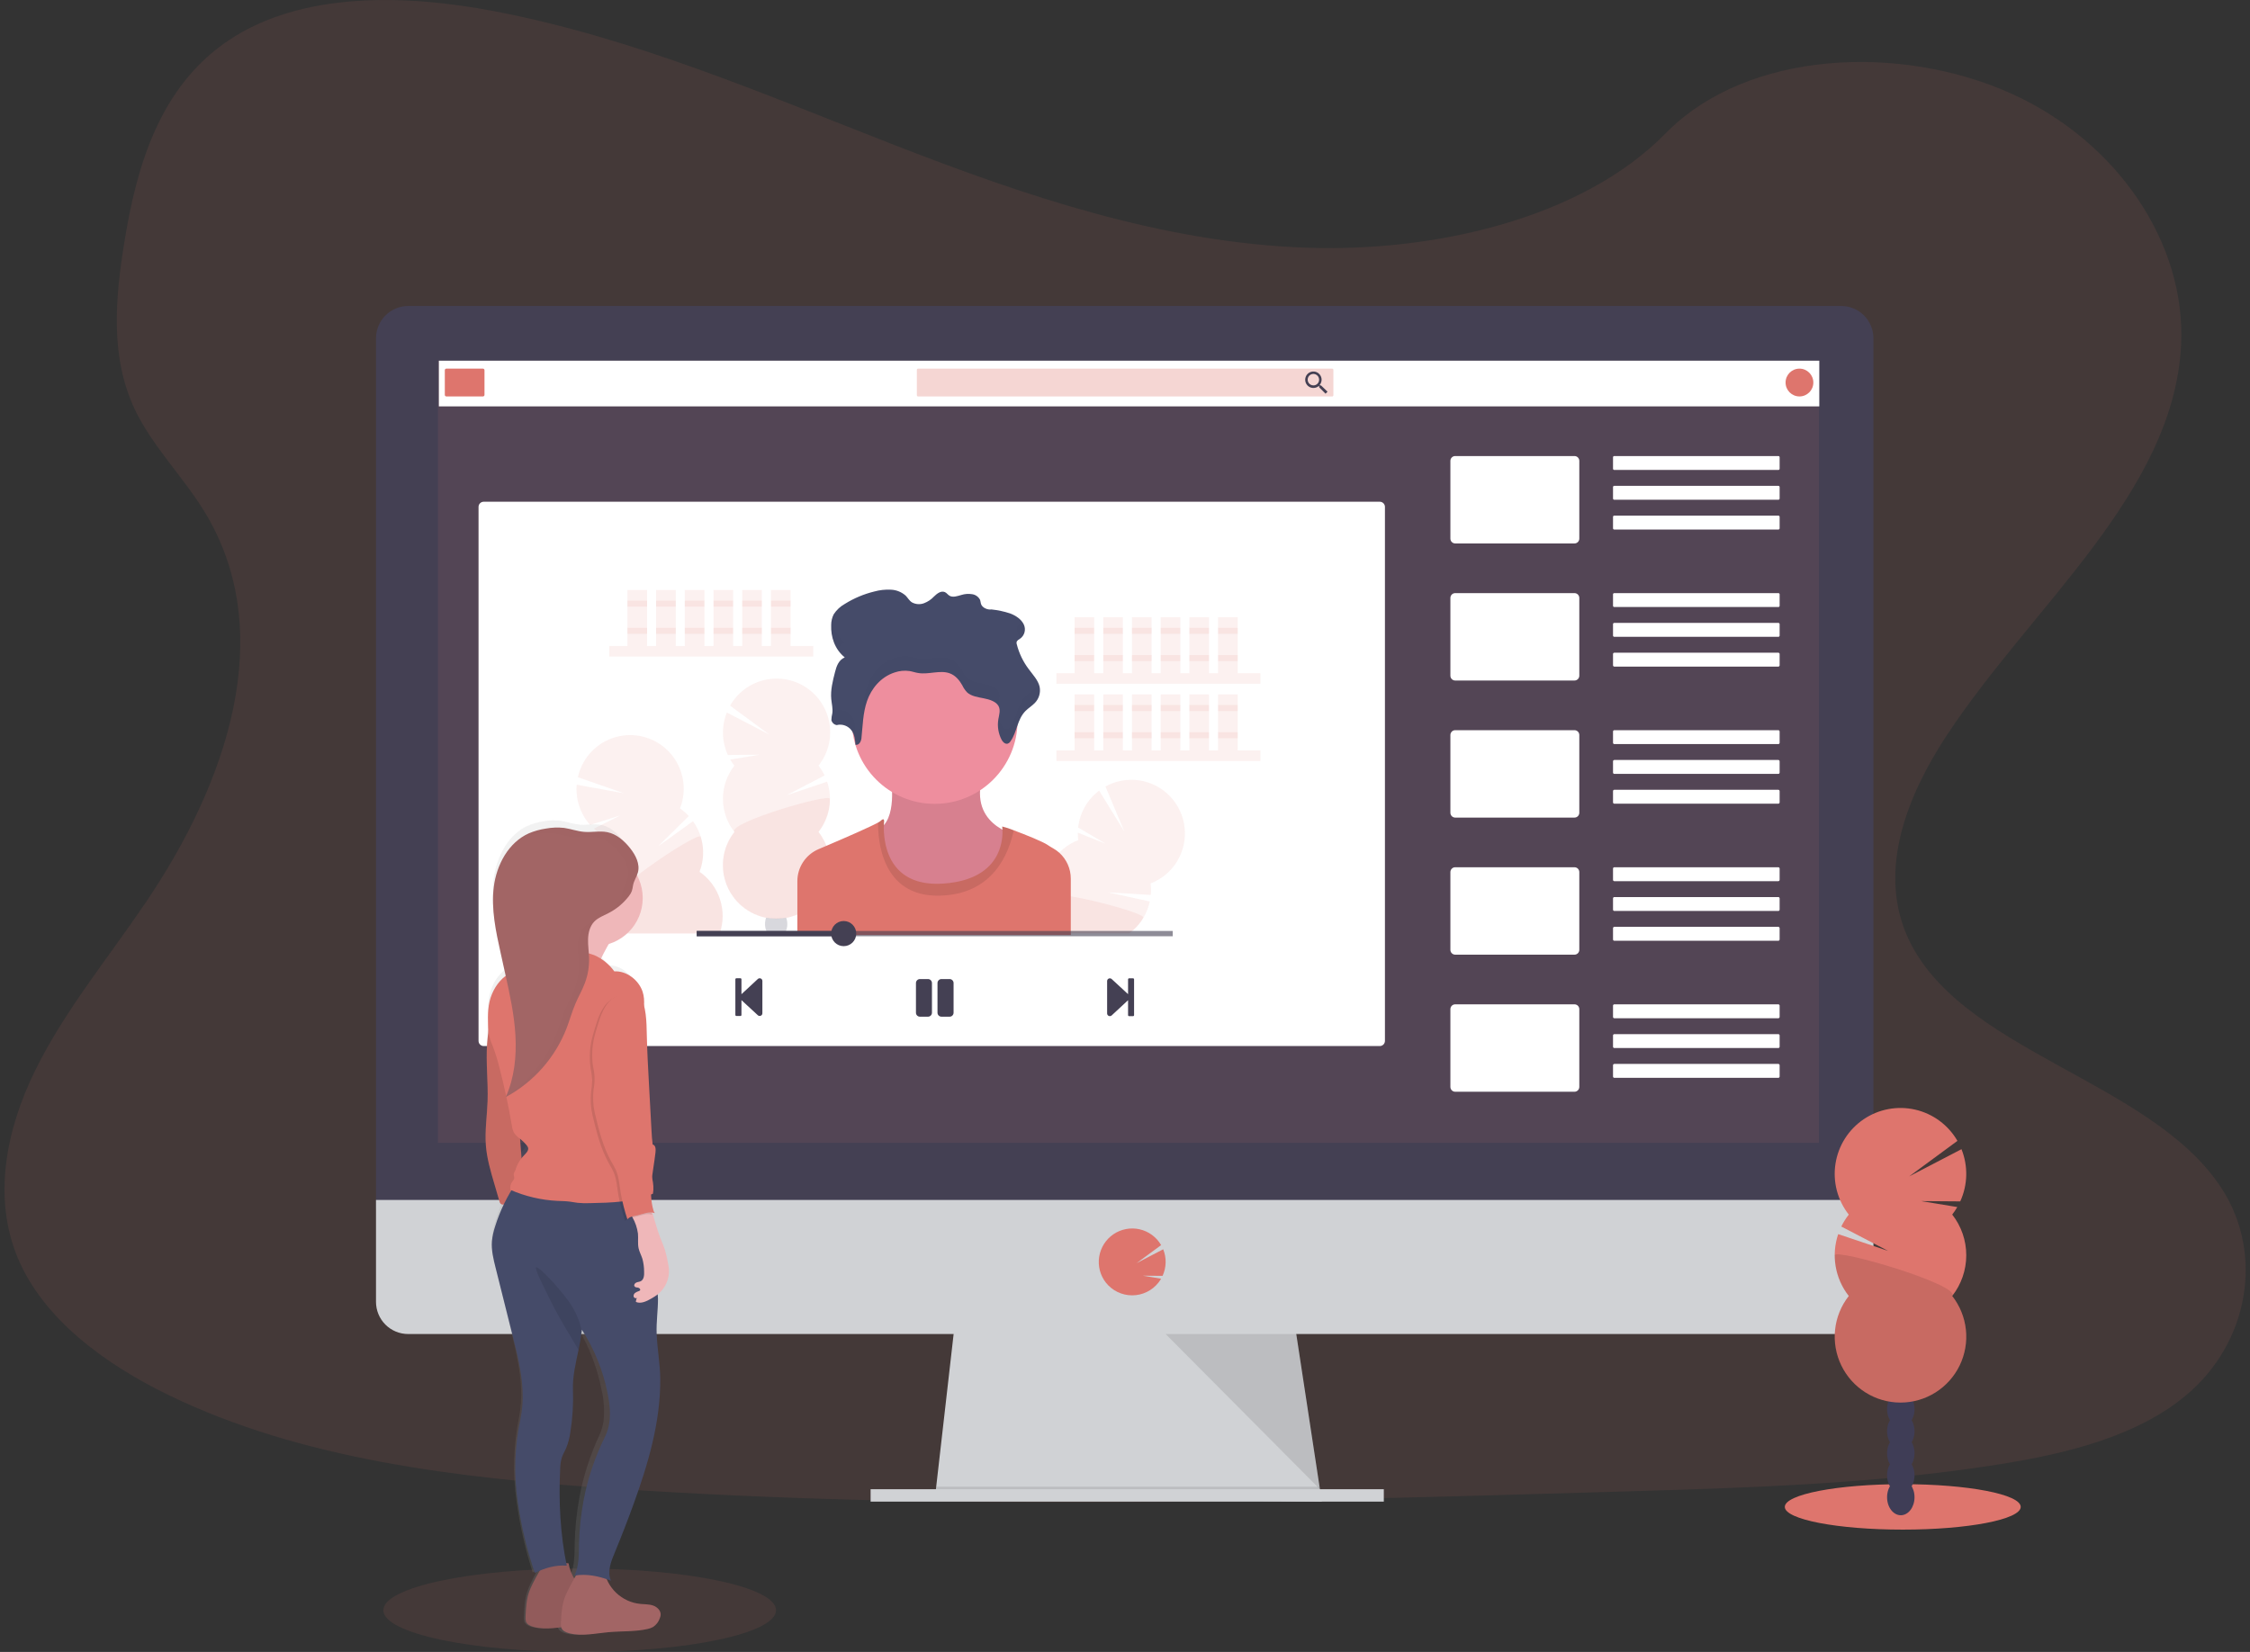 <svg width="256" height="188" viewBox="0 0 256 188" fill="none" xmlns="http://www.w3.org/2000/svg">
<rect x="0" y="0" width="256" height="188" fill="#333333" stroke="none"/>
<g id="undraw_youtube_tutorial_2gn3 1" clip-path="url(#clip0)">
<path id="Vector" opacity="0.1" d="M148.671 28.192C132.324 27.625 116.753 22.334 101.886 16.551C87.019 10.768 72.29 4.359 56.336 1.293C46.073 -0.678 34.336 -0.952 26.068 4.555C18.108 9.859 15.538 19.024 14.157 27.514C13.117 33.907 12.505 40.627 15.353 46.62C17.332 50.773 20.846 54.266 23.276 58.245C31.727 72.095 25.759 89.171 16.592 102.69C12.304 109.034 7.31 115.084 3.995 121.837C0.68 128.59 -0.854 136.324 2.046 143.211C4.923 150.038 11.774 155.166 19.196 158.772C34.273 166.097 52.039 168.195 69.364 169.382C107.715 172 146.27 170.87 184.721 169.739C198.951 169.316 213.242 168.889 227.242 166.685C235.014 165.462 243.039 163.52 248.68 158.829C255.845 152.874 257.621 142.79 252.819 135.316C244.767 122.793 222.501 119.683 216.873 106.242C213.775 98.845 216.957 90.604 221.459 83.743C231.117 69.022 247.306 56.111 248.159 39.286C248.746 27.731 240.963 16.158 228.93 10.691C216.316 4.96 198.827 5.681 189.52 15.168C179.943 24.936 163.104 28.694 148.671 28.192Z" fill="#DE756D"/>
<path id="Vector_2" d="M150.395 170.893L106.39 170.328L106.519 169.197L108.647 150.546L147.292 150.546L150.135 169.197L150.352 170.61L150.395 170.893Z" fill="#D0D2D5"/>
<path id="Vector_3" opacity="0.1" d="M150.352 170.61L128.392 170.61L106.39 170.328L106.519 169.197L150.135 169.197L150.352 170.61Z" fill="black"/>
<path id="Vector_4" d="M157.447 169.48L99.056 169.48L99.056 170.893L157.447 170.893L157.447 169.48Z" fill="#D0D2D5"/>
<path id="Vector_5" d="M213.156 38.518C213.158 38.035 213.066 37.556 212.883 37.109C212.701 36.662 212.433 36.255 212.093 35.912C211.754 35.568 211.351 35.295 210.906 35.108C210.462 34.921 209.985 34.824 209.502 34.822L46.436 34.822C45.953 34.824 45.476 34.921 45.031 35.108C44.586 35.295 44.183 35.568 43.843 35.911C43.504 36.254 43.235 36.661 43.053 37.108C42.87 37.556 42.778 38.035 42.78 38.518L42.78 137.542L213.156 137.542L213.156 38.518Z" fill="#444053"/>
<path id="Vector_6" d="M42.78 136.558L42.78 148.156C42.78 149.127 43.165 150.059 43.85 150.746C44.536 151.433 45.466 151.819 46.435 151.819L209.502 151.819C210.472 151.818 211.401 151.432 212.086 150.745C212.771 150.058 213.156 149.127 213.156 148.156L213.156 136.558L42.78 136.558Z" fill="#D0D2D5"/>
<path id="Vector_7" opacity="0.1" d="M206.95 41.039L49.832 41.039L49.832 130.058L206.95 130.058L206.95 41.039Z" fill="#DE756D"/>
<path id="Vector_8" d="M128.814 147.417C129.391 147.417 129.961 147.286 130.48 147.034C130.999 146.782 131.454 146.415 131.811 145.961C131.92 145.822 132.018 145.676 132.107 145.524L130.017 145.181L132.274 145.199C132.492 144.726 132.61 144.214 132.623 143.694C132.635 143.174 132.541 142.656 132.346 142.174L129.315 143.756L132.111 141.699C131.849 141.248 131.496 140.855 131.076 140.546C130.655 140.236 130.176 140.017 129.667 139.901C129.159 139.785 128.632 139.775 128.119 139.872C127.607 139.968 127.119 140.169 126.687 140.462C126.256 140.755 125.888 141.134 125.609 141.575C125.329 142.016 125.143 142.51 125.062 143.027C124.981 143.543 125.006 144.07 125.137 144.576C125.268 145.082 125.501 145.556 125.822 145.967C126.179 146.42 126.634 146.785 127.152 147.036C127.67 147.287 128.239 147.417 128.814 147.417Z" fill="#DE756D"/>
<path id="Vector_9" opacity="0.1" d="M132.624 151.819L150.178 169.48L147.486 151.819L132.624 151.819Z" fill="black"/>
<path id="Vector_10" d="M156.988 57.1L55.033 57.1C54.709 57.1 54.447 57.363 54.447 57.687L54.447 118.458C54.447 118.783 54.709 119.046 55.033 119.046L156.988 119.046C157.312 119.046 157.575 118.783 157.575 118.458L157.575 57.687C157.575 57.363 157.312 57.1 156.988 57.1Z" fill="white"/>
<path id="Vector_11" d="M206.996 41.048L49.934 41.048L49.934 46.248L206.996 46.248L206.996 41.048Z" fill="white"/>
<path id="Vector_12" d="M54.948 41.952L50.786 41.952C50.689 41.952 50.61 42.031 50.61 42.129L50.61 44.941C50.61 45.038 50.689 45.117 50.786 45.117L54.948 45.117C55.045 45.117 55.124 45.038 55.124 44.941L55.124 42.129C55.124 42.031 55.045 41.952 54.948 41.952Z" fill="#DE756D"/>
<path id="Vector_13" opacity="0.3" d="M151.577 41.952L104.449 41.952C104.377 41.952 104.318 42.011 104.318 42.083L104.318 44.986C104.318 45.059 104.377 45.117 104.449 45.117L151.577 45.117C151.649 45.117 151.708 45.059 151.708 44.986L151.708 42.083C151.708 42.011 151.649 41.952 151.577 41.952Z" fill="#DE756D"/>
<path id="Vector_14" d="M150.302 43.86L150.187 43.86L150.144 43.824C150.289 43.652 150.369 43.434 150.37 43.209C150.369 43.024 150.313 42.844 150.209 42.691C150.105 42.538 149.959 42.419 149.788 42.349C149.617 42.279 149.429 42.262 149.248 42.299C149.068 42.336 148.902 42.426 148.772 42.557C148.642 42.689 148.554 42.856 148.519 43.037C148.483 43.219 148.503 43.407 148.574 43.577C148.645 43.748 148.765 43.894 148.919 43.996C149.073 44.098 149.253 44.152 149.438 44.152C149.663 44.151 149.88 44.071 150.052 43.926L150.095 43.962L150.095 44.08L150.817 44.803L151.042 44.577L150.302 43.86ZM149.436 43.86C149.307 43.861 149.18 43.823 149.073 43.751C148.965 43.679 148.881 43.578 148.831 43.458C148.782 43.339 148.769 43.207 148.794 43.08C148.819 42.953 148.881 42.837 148.972 42.745C149.064 42.653 149.18 42.591 149.307 42.566C149.433 42.541 149.565 42.554 149.684 42.604C149.803 42.654 149.905 42.738 149.977 42.845C150.048 42.953 150.086 43.08 150.086 43.209C150.086 43.295 150.07 43.38 150.037 43.459C150.005 43.538 149.957 43.61 149.897 43.671C149.836 43.732 149.764 43.779 149.685 43.812C149.606 43.844 149.521 43.861 149.436 43.86Z" fill="#444053"/>
<path id="Vector_15" d="M204.739 45.117C205.611 45.117 206.318 44.409 206.318 43.535C206.318 42.661 205.611 41.952 204.739 41.952C203.866 41.952 203.159 42.661 203.159 43.535C203.159 44.409 203.866 45.117 204.739 45.117Z" fill="#DE756D"/>
<path id="Vector_16" d="M179.142 51.9L165.57 51.9C165.267 51.9 165.022 52.146 165.022 52.449L165.022 61.298C165.022 61.601 165.267 61.847 165.57 61.847L179.142 61.847C179.445 61.847 179.69 61.601 179.69 61.298L179.69 52.449C179.69 52.146 179.445 51.9 179.142 51.9Z" fill="white"/>
<path id="Vector_17" d="M202.344 51.9L183.664 51.9C183.588 51.9 183.526 51.961 183.526 52.038L183.526 53.344C183.526 53.42 183.588 53.482 183.664 53.482L202.344 53.482C202.42 53.482 202.482 53.42 202.482 53.344L202.482 52.038C202.482 51.961 202.42 51.9 202.344 51.9Z" fill="white"/>
<path id="Vector_18" d="M202.344 55.291L183.664 55.291C183.588 55.291 183.526 55.352 183.526 55.429L183.526 56.735C183.526 56.812 183.588 56.873 183.664 56.873L202.344 56.873C202.42 56.873 202.482 56.812 202.482 56.735L202.482 55.429C202.482 55.352 202.42 55.291 202.344 55.291Z" fill="white"/>
<path id="Vector_19" d="M202.344 58.682L183.664 58.682C183.588 58.682 183.526 58.744 183.526 58.82L183.526 60.127C183.526 60.203 183.588 60.265 183.664 60.265L202.344 60.265C202.42 60.265 202.482 60.203 202.482 60.127L202.482 58.82C202.482 58.744 202.42 58.682 202.344 58.682Z" fill="white"/>
<path id="Vector_20" d="M179.142 67.499L165.57 67.499C165.267 67.499 165.022 67.745 165.022 68.049L165.022 76.897C165.022 77.201 165.267 77.447 165.57 77.447L179.142 77.447C179.445 77.447 179.69 77.201 179.69 76.897L179.69 68.049C179.69 67.745 179.445 67.499 179.142 67.499Z" fill="white"/>
<path id="Vector_21" d="M202.344 67.499L183.664 67.499C183.588 67.499 183.526 67.561 183.526 67.637L183.526 68.944C183.526 69.02 183.588 69.082 183.664 69.082L202.344 69.082C202.42 69.082 202.482 69.02 202.482 68.944L202.482 67.637C202.482 67.561 202.42 67.499 202.344 67.499Z" fill="white"/>
<path id="Vector_22" d="M202.344 70.89L183.664 70.89C183.588 70.89 183.526 70.952 183.526 71.028L183.526 72.335C183.526 72.411 183.588 72.473 183.664 72.473L202.344 72.473C202.42 72.473 202.482 72.411 202.482 72.335L202.482 71.028C202.482 70.952 202.42 70.89 202.344 70.89Z" fill="white"/>
<path id="Vector_23" d="M202.333 74.282L183.675 74.282C183.593 74.282 183.526 74.349 183.526 74.431L183.526 75.715C183.526 75.797 183.593 75.864 183.675 75.864L202.333 75.864C202.415 75.864 202.482 75.797 202.482 75.715L202.482 74.431C202.482 74.349 202.415 74.282 202.333 74.282Z" fill="white"/>
<path id="Vector_24" d="M179.142 83.099L165.57 83.099C165.267 83.099 165.022 83.345 165.022 83.648L165.022 92.497C165.022 92.8 165.267 93.046 165.57 93.046L179.142 93.046C179.445 93.046 179.69 92.8 179.69 92.497L179.69 83.648C179.69 83.345 179.445 83.099 179.142 83.099Z" fill="white"/>
<path id="Vector_25" d="M202.333 83.099L183.675 83.099C183.593 83.099 183.526 83.166 183.526 83.248L183.526 84.532C183.526 84.615 183.593 84.681 183.675 84.681L202.333 84.681C202.415 84.681 202.482 84.615 202.482 84.532L202.482 83.248C202.482 83.166 202.415 83.099 202.333 83.099Z" fill="white"/>
<path id="Vector_26" d="M202.333 86.49L183.675 86.49C183.593 86.49 183.526 86.557 183.526 86.639L183.526 87.923C183.526 88.006 183.593 88.073 183.675 88.073L202.333 88.073C202.415 88.073 202.482 88.006 202.482 87.923L202.482 86.639C202.482 86.557 202.415 86.49 202.333 86.49Z" fill="white"/>
<path id="Vector_27" d="M202.333 89.881L183.675 89.881C183.593 89.881 183.526 89.948 183.526 90.031L183.526 91.315C183.526 91.397 183.593 91.464 183.675 91.464L202.333 91.464C202.415 91.464 202.482 91.397 202.482 91.315L202.482 90.031C202.482 89.948 202.415 89.881 202.333 89.881Z" fill="white"/>
<path id="Vector_28" d="M179.142 98.698L165.57 98.698C165.267 98.698 165.022 98.944 165.022 99.248L165.022 108.097C165.022 108.4 165.267 108.646 165.57 108.646L179.142 108.646C179.445 108.646 179.69 108.4 179.69 108.097L179.69 99.248C179.69 98.944 179.445 98.698 179.142 98.698Z" fill="white"/>
<path id="Vector_29" d="M202.333 98.698L183.675 98.698C183.593 98.698 183.526 98.765 183.526 98.848L183.526 100.132C183.526 100.214 183.593 100.281 183.675 100.281L202.333 100.281C202.415 100.281 202.482 100.214 202.482 100.132L202.482 98.848C202.482 98.765 202.415 98.698 202.333 98.698Z" fill="white"/>
<path id="Vector_30" d="M202.333 102.09L183.675 102.09C183.593 102.09 183.526 102.156 183.526 102.239L183.526 103.523C183.526 103.605 183.593 103.672 183.675 103.672L202.333 103.672C202.415 103.672 202.482 103.605 202.482 103.523L202.482 102.239C202.482 102.156 202.415 102.09 202.333 102.09Z" fill="white"/>
<path id="Vector_31" d="M202.333 105.481L183.675 105.481C183.593 105.481 183.526 105.548 183.526 105.63L183.526 106.914C183.526 106.997 183.593 107.064 183.675 107.064L202.333 107.064C202.415 107.064 202.482 106.997 202.482 106.914L202.482 105.63C202.482 105.548 202.415 105.481 202.333 105.481Z" fill="white"/>
<path id="Vector_32" d="M179.142 114.298L165.57 114.298C165.267 114.298 165.022 114.544 165.022 114.847L165.022 123.696C165.022 124 165.267 124.246 165.57 124.246L179.142 124.246C179.445 124.246 179.69 124 179.69 123.696L179.69 114.847C179.69 114.544 179.445 114.298 179.142 114.298Z" fill="white"/>
<path id="Vector_33" d="M202.333 114.298L183.675 114.298C183.593 114.298 183.526 114.365 183.526 114.447L183.526 115.731C183.526 115.814 183.593 115.881 183.675 115.881L202.333 115.881C202.415 115.881 202.482 115.814 202.482 115.731L202.482 114.447C202.482 114.365 202.415 114.298 202.333 114.298Z" fill="white"/>
<path id="Vector_34" d="M202.333 117.689L183.675 117.689C183.593 117.689 183.526 117.756 183.526 117.838L183.526 119.123C183.526 119.205 183.593 119.272 183.675 119.272L202.333 119.272C202.415 119.272 202.482 119.205 202.482 119.123L202.482 117.838C202.482 117.756 202.415 117.689 202.333 117.689Z" fill="white"/>
<path id="Vector_35" d="M202.333 121.081L183.675 121.081C183.593 121.081 183.526 121.147 183.526 121.23L183.526 122.514C183.526 122.596 183.593 122.663 183.675 122.663L202.333 122.663C202.415 122.663 202.482 122.596 202.482 122.514L202.482 121.23C202.482 121.147 202.415 121.081 202.333 121.081Z" fill="white"/>
<path id="Vector_36" opacity="0.1" d="M92.528 73.515L69.323 73.515L69.323 74.72L92.528 74.72L92.528 73.515Z" fill="#DE756D"/>
<path id="Vector_37" opacity="0.1" d="M73.619 67.144L71.385 67.144L71.385 73.515L73.619 73.515L73.619 67.144Z" fill="#DE756D"/>
<path id="Vector_38" opacity="0.1" d="M76.885 67.144L74.65 67.144L74.65 73.515L76.885 73.515L76.885 67.144Z" fill="#DE756D"/>
<path id="Vector_39" opacity="0.1" d="M80.15 67.144L77.916 67.144L77.916 73.515L80.15 73.515L80.15 67.144Z" fill="#DE756D"/>
<path id="Vector_40" opacity="0.1" d="M83.415 67.144L81.181 67.144L81.181 73.515L83.415 73.515L83.415 67.144Z" fill="#DE756D"/>
<path id="Vector_41" opacity="0.1" d="M86.681 67.144L84.447 67.144L84.447 73.515L86.681 73.515L86.681 67.144Z" fill="#DE756D"/>
<path id="Vector_42" opacity="0.1" d="M89.948 67.144L87.714 67.144L87.714 73.515L89.948 73.515L89.948 67.144Z" fill="#DE756D"/>
<path id="Vector_43" opacity="0.1" d="M73.619 68.349L71.385 68.349L71.385 69.039L73.619 69.039L73.619 68.349Z" fill="#DE756D"/>
<path id="Vector_44" opacity="0.1" d="M76.885 68.349L74.65 68.349L74.65 69.039L76.885 69.039L76.885 68.349Z" fill="#DE756D"/>
<path id="Vector_45" opacity="0.1" d="M80.15 68.349L77.916 68.349L77.916 69.039L80.15 69.039L80.15 68.349Z" fill="#DE756D"/>
<path id="Vector_46" opacity="0.1" d="M83.415 68.349L81.181 68.349L81.181 69.039L83.415 69.039L83.415 68.349Z" fill="#DE756D"/>
<path id="Vector_47" opacity="0.1" d="M86.681 68.349L84.447 68.349L84.447 69.039L86.681 69.039L86.681 68.349Z" fill="#DE756D"/>
<path id="Vector_48" opacity="0.1" d="M89.948 68.349L87.714 68.349L87.714 69.039L89.948 69.039L89.948 68.349Z" fill="#DE756D"/>
<path id="Vector_49" opacity="0.1" d="M73.619 71.449L71.385 71.449L71.385 72.138L73.619 72.138L73.619 71.449Z" fill="#DE756D"/>
<path id="Vector_50" opacity="0.1" d="M76.885 71.449L74.65 71.449L74.65 72.138L76.885 72.138L76.885 71.449Z" fill="#DE756D"/>
<path id="Vector_51" opacity="0.1" d="M80.15 71.449L77.916 71.449L77.916 72.138L80.15 72.138L80.15 71.449Z" fill="#DE756D"/>
<path id="Vector_52" opacity="0.1" d="M83.415 71.449L81.181 71.449L81.181 72.138L83.415 72.138L83.415 71.449Z" fill="#DE756D"/>
<path id="Vector_53" opacity="0.1" d="M86.681 71.449L84.447 71.449L84.447 72.138L86.681 72.138L86.681 71.449Z" fill="#DE756D"/>
<path id="Vector_54" opacity="0.1" d="M89.948 71.449L87.714 71.449L87.714 72.138L89.948 72.138L89.948 71.449Z" fill="#DE756D"/>
<path id="Vector_55" opacity="0.1" d="M143.403 76.615L120.198 76.615L120.198 77.82L143.403 77.82L143.403 76.615Z" fill="#DE756D"/>
<path id="Vector_56" opacity="0.1" d="M124.495 70.244L122.261 70.244L122.261 76.615L124.495 76.615L124.495 70.244Z" fill="#DE756D"/>
<path id="Vector_57" opacity="0.1" d="M127.76 70.244L125.526 70.244L125.526 76.615L127.76 76.615L127.76 70.244Z" fill="#DE756D"/>
<path id="Vector_58" opacity="0.1" d="M131.026 70.244L128.792 70.244L128.792 76.615L131.026 76.615L131.026 70.244Z" fill="#DE756D"/>
<path id="Vector_59" opacity="0.1" d="M134.294 70.244L132.06 70.244L132.06 76.615L134.294 76.615L134.294 70.244Z" fill="#DE756D"/>
<path id="Vector_60" opacity="0.1" d="M137.559 70.244L135.325 70.244L135.325 76.615L137.559 76.615L137.559 70.244Z" fill="#DE756D"/>
<path id="Vector_61" opacity="0.1" d="M140.824 70.244L138.59 70.244L138.59 76.615L140.824 76.615L140.824 70.244Z" fill="#DE756D"/>
<path id="Vector_62" opacity="0.1" d="M124.495 71.449L122.261 71.449L122.261 72.138L124.495 72.138L124.495 71.449Z" fill="#DE756D"/>
<path id="Vector_63" opacity="0.1" d="M127.76 71.449L125.526 71.449L125.526 72.138L127.76 72.138L127.76 71.449Z" fill="#DE756D"/>
<path id="Vector_64" opacity="0.1" d="M131.026 71.449L128.792 71.449L128.792 72.138L131.026 72.138L131.026 71.449Z" fill="#DE756D"/>
<path id="Vector_65" opacity="0.1" d="M134.294 71.449L132.06 71.449L132.06 72.138L134.294 72.138L134.294 71.449Z" fill="#DE756D"/>
<path id="Vector_66" opacity="0.1" d="M137.559 71.449L135.325 71.449L135.325 72.138L137.559 72.138L137.559 71.449Z" fill="#DE756D"/>
<path id="Vector_67" opacity="0.1" d="M140.824 71.449L138.59 71.449L138.59 72.138L140.824 72.138L140.824 71.449Z" fill="#DE756D"/>
<path id="Vector_68" opacity="0.1" d="M124.495 74.549L122.261 74.549L122.261 75.238L124.495 75.238L124.495 74.549Z" fill="#DE756D"/>
<path id="Vector_69" opacity="0.1" d="M127.76 74.549L125.526 74.549L125.526 75.238L127.76 75.238L127.76 74.549Z" fill="#DE756D"/>
<path id="Vector_70" opacity="0.1" d="M131.026 74.549L128.792 74.549L128.792 75.238L131.026 75.238L131.026 74.549Z" fill="#DE756D"/>
<path id="Vector_71" opacity="0.1" d="M134.294 74.549L132.06 74.549L132.06 75.238L134.294 75.238L134.294 74.549Z" fill="#DE756D"/>
<path id="Vector_72" opacity="0.1" d="M137.559 74.549L135.325 74.549L135.325 75.238L137.559 75.238L137.559 74.549Z" fill="#DE756D"/>
<path id="Vector_73" opacity="0.1" d="M140.824 74.549L138.59 74.549L138.59 75.238L140.824 75.238L140.824 74.549Z" fill="#DE756D"/>
<path id="Vector_74" opacity="0.1" d="M143.403 85.396L120.198 85.396L120.198 86.601L143.403 86.601L143.403 85.396Z" fill="#DE756D"/>
<path id="Vector_75" opacity="0.1" d="M124.495 79.025L122.261 79.025L122.261 85.396L124.495 85.396L124.495 79.025Z" fill="#DE756D"/>
<path id="Vector_76" opacity="0.1" d="M127.76 79.025L125.526 79.025L125.526 85.396L127.76 85.396L127.76 79.025Z" fill="#DE756D"/>
<path id="Vector_77" opacity="0.1" d="M131.026 79.025L128.792 79.025L128.792 85.396L131.026 85.396L131.026 79.025Z" fill="#DE756D"/>
<path id="Vector_78" opacity="0.1" d="M134.294 79.025L132.06 79.025L132.06 85.396L134.294 85.396L134.294 79.025Z" fill="#DE756D"/>
<path id="Vector_79" opacity="0.1" d="M137.559 79.025L135.325 79.025L135.325 85.396L137.559 85.396L137.559 79.025Z" fill="#DE756D"/>
<path id="Vector_80" opacity="0.1" d="M140.824 79.025L138.59 79.025L138.59 85.396L140.824 85.396L140.824 79.025Z" fill="#DE756D"/>
<path id="Vector_81" opacity="0.1" d="M124.495 80.23L122.261 80.23L122.261 80.919L124.495 80.919L124.495 80.23Z" fill="#DE756D"/>
<path id="Vector_82" opacity="0.1" d="M127.76 80.23L125.526 80.23L125.526 80.919L127.76 80.919L127.76 80.23Z" fill="#DE756D"/>
<path id="Vector_83" opacity="0.1" d="M131.026 80.23L128.792 80.23L128.792 80.919L131.026 80.919L131.026 80.23Z" fill="#DE756D"/>
<path id="Vector_84" opacity="0.1" d="M134.294 80.23L132.06 80.23L132.06 80.919L134.294 80.919L134.294 80.23Z" fill="#DE756D"/>
<path id="Vector_85" opacity="0.1" d="M137.559 80.23L135.325 80.23L135.325 80.919L137.559 80.919L137.559 80.23Z" fill="#DE756D"/>
<path id="Vector_86" opacity="0.1" d="M140.824 80.23L138.59 80.23L138.59 80.919L140.824 80.919L140.824 80.23Z" fill="#DE756D"/>
<path id="Vector_87" opacity="0.1" d="M124.495 83.329L122.261 83.329L122.261 84.019L124.495 84.019L124.495 83.329Z" fill="#DE756D"/>
<path id="Vector_88" opacity="0.1" d="M127.76 83.329L125.526 83.329L125.526 84.019L127.76 84.019L127.76 83.329Z" fill="#DE756D"/>
<path id="Vector_89" opacity="0.1" d="M131.026 83.329L128.792 83.329L128.792 84.019L131.026 84.019L131.026 83.329Z" fill="#DE756D"/>
<path id="Vector_90" opacity="0.1" d="M134.294 83.329L132.06 83.329L132.06 84.019L134.294 84.019L134.294 83.329Z" fill="#DE756D"/>
<path id="Vector_91" opacity="0.1" d="M137.559 83.329L135.325 83.329L135.325 84.019L137.559 84.019L137.559 83.329Z" fill="#DE756D"/>
<path id="Vector_92" opacity="0.1" d="M140.824 83.329L138.59 83.329L138.59 84.019L140.824 84.019L140.824 83.329Z" fill="#DE756D"/>
<path id="Vector_93" opacity="0.1" d="M83.557 87.141C83.384 86.919 83.226 86.686 83.084 86.443L86.426 85.893L82.815 85.92C82.469 85.165 82.28 84.347 82.259 83.516C82.239 82.685 82.388 81.858 82.698 81.087L87.538 83.601L83.068 80.309C83.484 79.578 84.046 78.941 84.719 78.438C85.392 77.935 86.162 77.577 86.98 77.386C87.798 77.196 88.647 77.177 89.473 77.33C90.299 77.484 91.084 77.806 91.779 78.278C92.474 78.75 93.065 79.361 93.513 80.073C93.962 80.784 94.258 81.581 94.385 82.413C94.511 83.245 94.465 84.094 94.248 84.907C94.031 85.719 93.649 86.479 93.126 87.137C93.398 87.481 93.631 87.854 93.821 88.249L89.483 90.51L94.107 88.957C94.431 89.917 94.51 90.943 94.339 91.942C94.168 92.941 93.751 93.882 93.126 94.679C93.834 95.579 94.275 96.66 94.399 97.8C94.522 98.939 94.323 100.091 93.824 101.122C93.325 102.154 92.546 103.023 91.576 103.632C90.607 104.24 89.486 104.563 88.341 104.563C87.197 104.563 86.076 104.24 85.107 103.632C84.137 103.023 83.358 102.154 82.859 101.122C82.36 100.091 82.161 98.939 82.284 97.8C82.408 96.66 82.849 95.579 83.557 94.679C82.713 93.603 82.255 92.275 82.255 90.907C82.255 89.539 82.713 88.21 83.557 87.135L83.557 87.141Z" fill="#DE756D"/>
<path id="Vector_94" opacity="0.1" d="M94.43 90.912C94.43 92.279 93.971 93.606 93.126 94.679C93.834 95.579 94.275 96.66 94.399 97.8C94.522 98.939 94.323 100.091 93.824 101.122C93.325 102.154 92.546 103.023 91.576 103.632C90.607 104.24 89.486 104.563 88.341 104.563C87.197 104.563 86.076 104.24 85.107 103.632C84.137 103.023 83.358 102.154 82.859 101.122C82.36 100.091 82.161 98.939 82.284 97.8C82.408 96.66 82.849 95.579 83.557 94.679C82.738 93.646 94.43 90.227 94.43 90.912Z" fill="#DE756D"/>
<path id="Vector_95" opacity="0.2" d="M89.316 106.182C89.327 106.198 89.337 106.214 89.346 106.231L87.278 106.231C87.29 106.216 87.297 106.197 87.308 106.182C87.13 105.872 87.038 105.52 87.042 105.162C87.041 104.917 87.083 104.674 87.166 104.443C87.281 104.461 87.423 104.482 87.588 104.5C88.067 104.548 88.55 104.548 89.03 104.5C89.168 104.486 89.31 104.468 89.456 104.445C89.455 104.449 89.455 104.453 89.456 104.457C89.538 104.683 89.58 104.923 89.578 105.164C89.583 105.521 89.492 105.872 89.316 106.182Z" fill="#3F3D56"/>
<path id="Vector_96" opacity="0.1" d="M81.888 106.232L70.379 106.232C70.354 106.166 70.331 106.096 70.311 106.028C69.906 104.722 69.952 103.316 70.444 102.04C69.321 101.262 68.491 100.128 68.088 98.82C67.684 97.513 67.732 96.108 68.221 94.83C67.99 94.671 67.771 94.495 67.565 94.304L70.593 92.791L67.149 93.885C66.596 93.266 66.174 92.541 65.91 91.753C65.646 90.965 65.546 90.131 65.615 89.303L70.988 90.275L65.748 88.45C65.929 87.628 66.278 86.851 66.772 86.17C67.267 85.489 67.897 84.918 68.623 84.493C69.349 84.068 70.155 83.798 70.99 83.7C71.825 83.602 72.671 83.678 73.476 83.924C74.28 84.169 75.025 84.579 75.663 85.127C76.302 85.675 76.82 86.35 77.185 87.109C77.551 87.867 77.756 88.693 77.787 89.535C77.819 90.377 77.676 91.216 77.368 92C77.731 92.253 78.066 92.545 78.367 92.87L74.888 96.309L78.848 93.456C79.441 94.278 79.821 95.237 79.951 96.243C80.082 97.25 79.96 98.273 79.597 99.221C80.69 99.979 81.505 101.075 81.919 102.34C82.332 103.606 82.322 104.973 81.888 106.232Z" fill="#DE756D"/>
<path id="Vector_97" opacity="0.1" d="M81.887 106.231L70.379 106.231C70.354 106.166 70.331 106.096 70.311 106.028C69.905 104.722 69.952 103.316 70.444 102.04C69.361 101.289 79.522 94.563 79.723 95.219C80.129 96.526 80.082 97.932 79.59 99.209C80.687 99.967 81.505 101.064 81.92 102.333C82.335 103.601 82.323 104.97 81.887 106.231Z" fill="#DE756D"/>
<path id="Vector_98" opacity="0.1" d="M133.96 97.971C133.261 99.146 132.187 100.051 130.911 100.539C130.965 100.974 130.974 101.413 130.936 101.85L126.059 101.556L130.823 102.592C130.683 103.242 130.437 103.865 130.096 104.437C129.681 105.136 129.128 105.744 128.471 106.223L121.832 106.223L121.832 106.397L115.062 106.397C115.076 106.338 115.09 106.281 115.105 106.223C115.352 105.287 115.818 104.424 116.463 103.704C117.109 102.985 117.916 102.429 118.818 102.083C118.644 100.726 118.931 99.35 119.632 98.175C120.333 97.001 121.408 96.097 122.683 95.608C122.647 95.328 122.631 95.047 122.634 94.765L125.782 96.01L122.667 94.177C122.759 93.351 123.018 92.552 123.429 91.829C123.84 91.107 124.394 90.477 125.057 89.976L127.925 94.629L125.775 89.506C126.946 88.857 128.299 88.612 129.623 88.81C130.947 89.007 132.169 89.636 133.101 90.6C134.032 91.563 134.621 92.807 134.777 94.139C134.932 95.472 134.645 96.818 133.96 97.971Z" fill="#DE756D"/>
<path id="Vector_99" opacity="0.1" d="M130.096 104.445C129.681 105.145 129.128 105.752 128.471 106.231L121.832 106.231L121.832 106.406L115.062 106.406C115.076 106.347 115.09 106.29 115.105 106.231C115.352 105.296 115.818 104.433 116.463 103.713C117.109 102.993 117.916 102.438 118.818 102.092C118.761 101.64 120.072 101.708 121.821 102.001C125.249 102.578 130.329 104.057 130.096 104.445Z" fill="#DE756D"/>
<path id="Vector_100" d="M101.319 88.165C101.319 88.165 102.154 92.687 100.29 94.163C98.426 95.64 101.87 104.489 107.552 103.455C113.234 102.422 115.55 95 115.55 95C115.55 95 109.858 93.82 111.968 87.822L101.319 88.165Z" fill="#EE8E9E"/>
<path id="Vector_101" opacity="0.1" d="M101.319 88.165C101.319 88.165 102.154 92.687 100.29 94.163C98.426 95.64 101.87 104.489 107.552 103.455C113.234 102.422 115.55 95 115.55 95C115.55 95 109.858 93.82 111.968 87.822L101.319 88.165Z" fill="black"/>
<path id="Vector_102" d="M106.35 91.484C111.553 91.484 115.771 87.258 115.771 82.045C115.771 76.832 111.553 72.606 106.35 72.606C101.146 72.606 96.928 76.832 96.928 82.045C96.928 87.258 101.146 91.484 106.35 91.484Z" fill="#EE8E9E"/>
<path id="Vector_103" d="M121.832 99.989L121.832 106.406L90.722 106.406L90.722 100.281C90.722 99.504 90.951 98.745 91.379 98.098C91.807 97.45 92.416 96.944 93.13 96.641L94.021 96.261C96.278 95.298 99.02 94.102 99.916 93.605C100.014 93.556 100.106 93.496 100.191 93.426C100.681 92.936 100.584 93.573 100.584 93.573C100.584 93.573 100.57 93.695 100.561 93.906C100.507 95.35 100.715 101.027 107.356 100.555C113.835 100.102 114.126 95.712 114.06 94.421C114.057 94.302 114.047 94.182 114.031 94.064C114.479 94.171 114.918 94.314 115.342 94.493C116.696 94.995 118.695 95.8 119.23 96.18C119.397 96.297 119.6 96.42 119.822 96.544C120.072 96.684 120.307 96.852 120.521 97.044C120.934 97.415 121.264 97.869 121.49 98.377C121.716 98.884 121.832 99.434 121.832 99.989Z" fill="#DE756D"/>
<path id="Vector_104" opacity="0.1" d="M115.342 94.493C114.794 97.039 113.072 101.807 106.866 101.931C100.254 102.063 99.871 95.475 99.913 93.605C100.013 93.557 100.106 93.497 100.191 93.426C100.683 92.936 100.584 93.573 100.584 93.573C100.584 93.573 99.751 101.095 107.354 100.555C114.956 100.014 114.022 94.066 114.022 94.066C114.022 94.03 114.588 94.227 115.342 94.493Z" fill="black"/>
<path id="Vector_105" d="M95.197 82.518C95.51 82.439 95.839 82.457 96.142 82.568C96.445 82.678 96.707 82.878 96.896 83.139C97.239 83.621 97.291 84.202 97.334 84.758C97.743 84.844 97.973 84.381 98.011 84.03C98.162 82.604 98.174 81.15 98.652 79.771C99.13 78.392 100.175 77.058 101.78 76.531C102.328 76.341 102.914 76.285 103.488 76.368C103.829 76.425 104.149 76.545 104.488 76.594C105.661 76.789 106.936 76.233 108.035 76.619C108.726 76.864 109.163 77.427 109.486 77.989C109.626 78.293 109.817 78.57 110.05 78.81C110.517 79.231 111.248 79.339 111.919 79.47C112.589 79.601 113.32 79.83 113.607 80.347C113.864 80.815 113.674 81.356 113.589 81.862C113.456 82.664 113.59 83.488 113.97 84.207C114.094 84.433 114.347 84.706 114.647 84.632C114.781 84.586 114.895 84.494 114.967 84.372C115.737 83.291 115.717 81.885 116.682 80.91C117.005 80.585 117.423 80.332 117.736 80.006C117.974 79.765 118.148 79.468 118.243 79.143C118.338 78.818 118.352 78.475 118.282 78.143C118.109 77.397 117.513 76.787 117.032 76.131C116.408 75.3 115.953 74.355 115.694 73.348C115.649 73.231 115.649 73.101 115.694 72.984C115.785 72.865 115.903 72.769 116.037 72.704C116.299 72.528 116.487 72.263 116.568 71.958C116.649 71.653 116.615 71.329 116.475 71.046C116.202 70.488 115.602 70.063 114.925 69.81C114.238 69.584 113.529 69.432 112.81 69.358C112.336 69.425 111.781 69.156 111.634 68.777C111.569 68.607 111.569 68.424 111.504 68.254C111.415 68.084 111.286 67.938 111.129 67.828C110.972 67.717 110.791 67.647 110.601 67.621C110.197 67.556 109.784 67.585 109.394 67.707C108.942 67.834 108.43 68.024 108.04 67.802C107.834 67.687 107.721 67.477 107.5 67.382C107.049 67.192 106.584 67.576 106.261 67.893C105.95 68.225 105.569 68.482 105.144 68.645C104.92 68.731 104.681 68.767 104.441 68.751C104.202 68.735 103.969 68.667 103.759 68.553C103.45 68.356 103.294 68.04 103.048 67.789C102.583 67.374 101.989 67.134 101.367 67.11C100.727 67.076 100.086 67.147 99.469 67.318C98.291 67.606 97.166 68.079 96.136 68.72C95.618 69.005 95.178 69.415 94.856 69.912C94.666 70.293 94.568 70.713 94.57 71.139C94.52 72.475 94.962 73.882 96.115 74.817C95.411 75.111 95.174 75.833 95.01 76.472C94.746 77.494 94.482 78.532 94.581 79.572C94.631 80.11 94.777 80.648 94.698 81.184C94.635 81.436 94.6 81.695 94.594 81.955C94.628 82.098 94.703 82.228 94.81 82.328C94.917 82.429 95.052 82.495 95.197 82.518Z" fill="#454B69"/>
<g id="Group" opacity="0.1">
<path id="Vector_106" opacity="0.1" d="M118.136 77.723C118.035 77.944 117.897 78.147 117.73 78.324C117.416 78.654 116.999 78.91 116.676 79.228C115.71 80.196 115.73 81.611 114.961 82.692C114.889 82.814 114.775 82.906 114.64 82.95C114.347 83.026 114.094 82.76 113.963 82.525C113.814 82.238 113.701 81.935 113.627 81.62C113.611 81.699 113.596 81.779 113.582 81.846C113.449 82.649 113.583 83.472 113.963 84.191C114.088 84.417 114.34 84.691 114.64 84.616C114.775 84.57 114.888 84.478 114.961 84.356C115.73 83.275 115.71 81.869 116.676 80.895C116.999 80.569 117.416 80.316 117.73 79.99C117.967 79.749 118.141 79.453 118.237 79.128C118.332 78.802 118.345 78.459 118.276 78.127C118.241 77.989 118.194 77.853 118.136 77.723Z" fill="black"/>
<path id="Vector_107" opacity="0.1" d="M116.033 71.031C115.898 71.096 115.78 71.192 115.69 71.311C115.644 71.427 115.644 71.556 115.69 71.673C115.779 72.024 115.893 72.369 116.03 72.704C116.292 72.528 116.481 72.263 116.561 71.958C116.642 71.653 116.609 71.329 116.468 71.046C116.424 70.953 116.371 70.865 116.31 70.782C116.23 70.878 116.137 70.962 116.033 71.031Z" fill="black"/>
<path id="Vector_108" opacity="0.1" d="M96.131 73.126C95.331 72.466 94.805 71.533 94.653 70.506C94.612 70.709 94.59 70.915 94.585 71.121C94.533 72.108 94.793 73.087 95.328 73.918C95.489 73.564 95.775 73.282 96.131 73.126Z" fill="black"/>
<path id="Vector_109" opacity="0.1" d="M113.589 80.196C113.675 79.687 113.864 79.147 113.607 78.681C113.32 78.161 112.589 77.935 111.919 77.804C111.249 77.673 110.517 77.562 110.05 77.144C109.817 76.904 109.627 76.627 109.486 76.323C109.168 75.76 108.726 75.193 108.035 74.953C106.936 74.566 105.661 75.12 104.488 74.928C104.149 74.872 103.829 74.754 103.488 74.702C102.914 74.618 102.328 74.674 101.78 74.865C100.175 75.394 99.13 76.728 98.652 78.105C98.174 79.481 98.162 80.935 98.011 82.364C97.973 82.712 97.743 83.178 97.334 83.092C97.291 82.534 97.239 81.962 96.896 81.471C96.707 81.21 96.444 81.011 96.141 80.9C95.839 80.79 95.51 80.773 95.197 80.852C95.007 80.809 94.839 80.701 94.721 80.546C94.746 80.754 94.746 80.963 94.721 81.17C94.658 81.422 94.623 81.681 94.617 81.941C94.646 82.086 94.718 82.219 94.823 82.322C94.928 82.426 95.061 82.495 95.206 82.522C95.519 82.444 95.848 82.461 96.151 82.572C96.454 82.683 96.717 82.882 96.905 83.144C97.248 83.626 97.3 84.207 97.343 84.763C97.752 84.849 97.982 84.385 98.02 84.035C98.171 82.608 98.183 81.154 98.661 79.775C99.139 78.396 100.184 77.062 101.789 76.536C102.337 76.345 102.923 76.29 103.497 76.373C103.838 76.429 104.158 76.549 104.497 76.599C105.67 76.793 106.945 76.237 108.044 76.624C108.735 76.868 109.173 77.431 109.495 77.994C109.636 78.297 109.826 78.575 110.059 78.814C110.527 79.235 111.258 79.344 111.928 79.475C112.598 79.606 113.282 79.818 113.582 80.298C113.571 80.264 113.582 80.23 113.589 80.196Z" fill="black"/>
<path id="Vector_110" opacity="0.1" d="M94.713 79.493C94.75 79.072 94.725 78.647 94.638 78.234C94.571 78.671 94.557 79.114 94.595 79.554C94.595 79.667 94.62 79.78 94.635 79.891C94.66 79.757 94.694 79.626 94.713 79.493Z" fill="black"/>
</g>
<path id="Vector_111" d="M83.668 115.528L83.668 111.447C83.668 111.417 83.68 111.387 83.702 111.366C83.723 111.344 83.752 111.332 83.783 111.332L84.246 111.332C84.276 111.332 84.305 111.344 84.327 111.366C84.349 111.387 84.361 111.417 84.361 111.447L84.361 113.145L86.238 111.402C86.282 111.365 86.336 111.342 86.393 111.334C86.45 111.326 86.508 111.334 86.56 111.358C86.613 111.381 86.658 111.419 86.69 111.467C86.722 111.515 86.74 111.571 86.742 111.628L86.742 115.325C86.74 115.382 86.722 115.438 86.69 115.486C86.658 115.534 86.613 115.571 86.56 115.595C86.508 115.619 86.45 115.627 86.393 115.619C86.336 115.611 86.282 115.588 86.238 115.551L84.361 113.819L84.361 115.508C84.361 115.538 84.349 115.568 84.327 115.589C84.305 115.611 84.276 115.623 84.246 115.623L83.783 115.623C83.756 115.623 83.729 115.614 83.708 115.597C83.687 115.579 83.673 115.555 83.668 115.528Z" fill="#444053"/>
<path id="Vector_112" d="M129.033 111.447L129.033 115.528C129.033 115.543 129.03 115.559 129.024 115.573C129.018 115.587 129.01 115.6 128.999 115.61C128.988 115.621 128.975 115.63 128.96 115.635C128.946 115.641 128.931 115.644 128.916 115.643L128.464 115.643C128.434 115.643 128.405 115.631 128.383 115.61C128.361 115.588 128.349 115.559 128.349 115.528L128.349 113.83L126.472 115.571C126.427 115.608 126.374 115.631 126.317 115.639C126.26 115.647 126.202 115.638 126.149 115.615C126.097 115.591 126.052 115.554 126.019 115.506C125.987 115.458 125.969 115.402 125.966 115.345L125.966 111.635C125.969 111.577 125.987 111.522 126.019 111.474C126.052 111.426 126.097 111.389 126.149 111.365C126.202 111.342 126.26 111.333 126.317 111.341C126.374 111.349 126.427 111.372 126.472 111.409L128.349 113.141L128.349 111.454C128.349 111.423 128.361 111.394 128.383 111.373C128.405 111.351 128.434 111.339 128.464 111.339L128.916 111.339C128.946 111.338 128.974 111.349 128.996 111.369C129.018 111.39 129.031 111.417 129.033 111.447Z" fill="#444053"/>
<path id="Vector_113" d="M105.585 115.704L104.666 115.704C104.546 115.704 104.432 115.657 104.347 115.572C104.262 115.487 104.215 115.372 104.215 115.252L104.215 111.875C104.215 111.755 104.262 111.64 104.347 111.555C104.432 111.47 104.546 111.422 104.666 111.422L105.585 111.422C105.704 111.422 105.819 111.47 105.904 111.555C105.988 111.64 106.036 111.755 106.036 111.875L106.036 115.252C106.036 115.372 105.988 115.487 105.904 115.572C105.819 115.657 105.704 115.704 105.585 115.704ZM108.496 115.252L108.496 111.875C108.496 111.755 108.448 111.64 108.363 111.555C108.279 111.47 108.164 111.422 108.044 111.422L107.117 111.422C106.997 111.422 106.882 111.47 106.798 111.555C106.713 111.64 106.666 111.755 106.666 111.875L106.666 115.252C106.666 115.372 106.713 115.487 106.798 115.572C106.882 115.657 106.997 115.704 107.117 115.704L108.035 115.704C108.095 115.706 108.155 115.695 108.211 115.673C108.267 115.65 108.317 115.617 108.36 115.575C108.403 115.533 108.437 115.483 108.46 115.427C108.484 115.372 108.496 115.312 108.496 115.252Z" fill="#444053"/>
<path id="Vector_114" opacity="0.6" d="M133.429 105.947L79.27 105.947L79.27 106.55L133.429 106.55L133.429 105.947Z" fill="#444053"/>
<path id="Vector_115" d="M95.994 107.678C96.783 107.678 97.422 107.038 97.422 106.247C97.422 105.457 96.783 104.816 95.994 104.816C95.205 104.816 94.565 105.457 94.565 106.247C94.565 107.038 95.205 107.678 95.994 107.678Z" fill="#444053"/>
<path id="Vector_116" d="M95.994 105.947L79.27 105.947L79.27 106.55L95.994 106.55L95.994 105.947Z" fill="#444053"/>
<path id="Vector_117" d="M216.492 174.079C223.903 174.079 229.912 172.921 229.912 171.492C229.912 170.064 223.903 168.906 216.492 168.906C209.08 168.906 203.071 170.064 203.071 171.492C203.071 172.921 209.08 174.079 216.492 174.079Z" fill="#DE756D"/>
<path id="Vector_118" d="M216.268 172.442C217.131 172.442 217.83 171.525 217.83 170.393C217.83 169.262 217.131 168.345 216.268 168.345C215.406 168.345 214.707 169.262 214.707 170.393C214.707 171.525 215.406 172.442 216.268 172.442Z" fill="#3F3D56"/>
<path id="Vector_119" d="M216.268 169.937C217.131 169.937 217.83 169.02 217.83 167.888C217.83 166.757 217.131 165.84 216.268 165.84C215.406 165.84 214.707 166.757 214.707 167.888C214.707 169.02 215.406 169.937 216.268 169.937Z" fill="#3F3D56"/>
<path id="Vector_120" d="M216.268 167.434C217.131 167.434 217.83 166.517 217.83 165.386C217.83 164.254 217.131 163.337 216.268 163.337C215.406 163.337 214.707 164.254 214.707 165.386C214.707 166.517 215.406 167.434 216.268 167.434Z" fill="#3F3D56"/>
<path id="Vector_121" d="M216.268 164.929C217.131 164.929 217.83 164.012 217.83 162.881C217.83 161.749 217.131 160.832 216.268 160.832C215.406 160.832 214.707 161.749 214.707 162.881C214.707 164.012 215.406 164.929 216.268 164.929Z" fill="#3F3D56"/>
<path id="Vector_122" d="M216.268 162.424C217.131 162.424 217.83 161.507 217.83 160.376C217.83 159.244 217.131 158.327 216.268 158.327C215.406 158.327 214.707 159.244 214.707 160.376C214.707 161.507 215.406 162.424 216.268 162.424Z" fill="#3F3D56"/>
<path id="Vector_123" d="M216.268 159.919C217.131 159.919 217.83 159.002 217.83 157.871C217.83 156.739 217.131 155.822 216.268 155.822C215.406 155.822 214.707 156.739 214.707 157.871C214.707 159.002 215.406 159.919 216.268 159.919Z" fill="#3F3D56"/>
<path id="Vector_124" d="M216.268 157.414C217.131 157.414 217.83 156.497 217.83 155.366C217.83 154.234 217.131 153.317 216.268 153.317C215.406 153.317 214.707 154.234 214.707 155.366C214.707 156.497 215.406 157.414 216.268 157.414Z" fill="#3F3D56"/>
<path id="Vector_125" d="M222.115 138.229C222.328 137.956 222.522 137.669 222.697 137.37L218.59 136.691L223.031 136.725C223.456 135.796 223.688 134.791 223.713 133.769C223.737 132.748 223.554 131.732 223.173 130.784L217.22 133.881L222.713 129.837C222.198 128.945 221.506 128.17 220.679 127.558C219.852 126.946 218.908 126.512 217.907 126.282C216.905 126.052 215.866 126.031 214.856 126.22C213.846 126.41 212.885 126.805 212.034 127.383C211.183 127.961 210.46 128.708 209.91 129.578C209.36 130.447 208.995 131.421 208.837 132.439C208.679 133.456 208.732 134.496 208.992 135.492C209.253 136.488 209.715 137.419 210.351 138.229C210.02 138.65 209.734 139.104 209.498 139.585L214.828 142.359L209.146 140.449C208.747 141.63 208.648 142.892 208.859 144.122C209.069 145.351 209.582 146.508 210.351 147.489C209.483 148.595 208.944 149.923 208.794 151.322C208.644 152.72 208.89 154.133 209.503 155.398C210.117 156.664 211.074 157.73 212.264 158.477C213.454 159.223 214.83 159.619 216.234 159.619C217.638 159.619 219.014 159.223 220.204 158.477C221.394 157.73 222.351 156.664 222.965 155.398C223.578 154.133 223.824 152.72 223.674 151.322C223.524 149.923 222.985 148.595 222.117 147.489C223.154 146.167 223.717 144.535 223.717 142.854C223.717 141.173 223.154 139.541 222.117 138.22L222.115 138.229Z" fill="#DE756D"/>
<path id="Vector_126" opacity="0.1" d="M208.751 142.863C208.748 144.545 209.312 146.178 210.351 147.498C209.483 148.604 208.944 149.932 208.794 151.331C208.644 152.73 208.89 154.142 209.503 155.408C210.117 156.673 211.074 157.74 212.264 158.486C213.454 159.232 214.83 159.628 216.234 159.628C217.638 159.628 219.014 159.232 220.204 158.486C221.394 157.74 222.351 156.673 222.965 155.408C223.578 154.142 223.824 152.73 223.674 151.331C223.524 149.932 222.985 148.604 222.117 147.498C223.119 146.225 208.751 142.022 208.751 142.863Z" fill="black"/>
<path id="Vector_127" opacity="0.1" d="M65.956 188.001C78.294 188.001 88.296 185.875 88.296 183.253C88.296 180.631 78.294 178.505 65.956 178.505C53.617 178.505 43.615 180.631 43.615 183.253C43.615 185.875 53.617 188.001 65.956 188.001Z" fill="#DE756D"/>
<path id="Vector_128" d="M73.437 182.701C72.985 182.536 72.502 182.563 72.031 182.511C71.051 182.398 70.14 181.955 69.445 181.254C68.998 180.801 68.646 180.263 68.411 179.672C68.56 179.726 68.709 179.782 68.862 179.843C68.411 178.788 68.885 177.603 69.3 176.536C70.004 174.727 70.67 172.909 71.297 171.081C72.877 166.448 74.231 161.63 74.202 156.702C74.202 154.92 73.874 153.236 73.811 151.457C73.764 150.136 73.967 148.818 73.958 147.496C73.958 147.31 73.958 147.127 73.944 146.942C74.348 146.588 74.665 146.146 74.871 145.649C75.078 145.153 75.167 144.616 75.134 144.08C75.111 143.8 75.071 143.522 75.014 143.248C74.934 142.771 74.829 142.298 74.698 141.832C74.549 141.342 74.346 140.872 74.172 140.392C73.836 139.463 73.608 138.496 73.322 137.55C73.428 137.561 73.531 137.59 73.628 137.634C73.556 137.549 73.507 137.447 73.484 137.338C73.316 136.736 73.225 136.116 73.213 135.491L73.405 135.405C73.491 134.795 73.46 134.174 73.312 133.576C73.421 132.606 73.59 131.629 73.694 130.664C73.732 130.302 73.716 129.848 73.385 129.76C73.317 129.242 73.29 128.718 73.263 128.195C73.168 126.373 73.074 124.552 72.981 122.731C72.886 120.902 72.791 119.075 72.755 117.244C72.73 116.082 72.717 114.879 72.441 113.767C72.489 113.234 72.435 112.697 72.281 112.184C71.862 110.853 70.557 109.797 69.235 109.871C68.84 109.306 68.353 108.812 67.793 108.411C68.057 107.819 68.373 107.208 68.632 106.729C70.749 106.039 72.297 103.948 72.297 101.461C72.3 100.551 72.087 99.653 71.676 98.841C71.715 98.741 71.748 98.639 71.776 98.536C71.889 98.047 71.854 97.536 71.674 97.068C71.611 96.889 71.535 96.713 71.448 96.544C71.39 96.431 71.327 96.318 71.261 96.209L71.146 96.035C71.076 95.929 71.004 95.827 70.921 95.728C70.76 95.512 70.588 95.305 70.406 95.108C70.181 94.865 69.933 94.644 69.666 94.448C69.303 94.178 68.888 93.986 68.447 93.885C68.192 93.835 67.933 93.811 67.673 93.815C67.517 93.815 67.359 93.815 67.204 93.829C66.888 93.847 66.574 93.869 66.26 93.867C66.157 93.867 66.051 93.867 65.947 93.851C65.395 93.778 64.849 93.663 64.313 93.51L64.042 93.453C63.95 93.435 63.859 93.419 63.767 93.408C63.519 93.375 63.27 93.36 63.02 93.363L62.77 93.363C62.519 93.375 62.27 93.401 62.023 93.44L61.774 93.478C61.148 93.577 60.537 93.758 59.958 94.019C59.883 94.052 59.806 94.091 59.732 94.132L59.687 94.156C59.626 94.188 59.565 94.222 59.506 94.258L59.472 94.279L59.281 94.401L59.265 94.412C57.473 95.619 56.415 97.907 56.146 100.177C55.846 102.725 56.372 105.293 56.898 107.8L57.372 110.061C57.392 110.163 57.414 110.262 57.435 110.364C56.768 110.912 56.256 111.624 55.948 112.431C55.496 113.561 55.485 114.784 55.521 116.009C55.521 116.258 55.535 116.507 55.559 116.756C55.503 117.226 55.453 117.698 55.422 118.173C55.28 120.366 55.546 122.57 55.476 124.768C55.422 126.461 55.167 128.159 55.291 129.841C55.399 131.333 55.799 132.78 56.194 134.22L56.762 136.273C56.781 136.379 56.83 136.478 56.904 136.556C56.998 136.619 57.112 136.642 57.223 136.621C56.853 137.463 56.544 138.331 56.297 139.217C56.127 139.759 56.016 140.319 55.964 140.885C55.889 141.921 56.128 142.949 56.367 143.955C56.728 145.463 57.088 146.976 57.446 148.495C57.699 149.558 57.951 150.619 58.202 151.681C58.699 153.774 59.197 155.881 59.29 158.036C59.341 159.118 59.266 160.202 59.064 161.266C58.413 164.454 58.318 167.73 58.784 170.949C59.161 173.666 59.772 176.344 60.61 178.955C60.793 178.858 60.978 178.767 61.167 178.684L61.088 178.831C60.828 179.283 60.587 179.746 60.366 180.221C60.217 180.53 60.088 180.848 59.98 181.173C59.691 182.077 59.646 183.04 59.606 183.992C59.585 184.175 59.601 184.36 59.653 184.537C59.777 184.878 60.134 185.052 60.465 185.147C61.44 185.425 62.454 185.326 63.467 185.195C63.471 185.217 63.478 185.239 63.487 185.26C63.611 185.602 63.965 185.776 64.299 185.871C65.694 186.269 67.165 185.893 68.603 185.758C70.04 185.622 71.453 185.722 72.836 185.389C73.043 185.345 73.24 185.269 73.423 185.163C73.779 184.914 74.04 184.551 74.163 184.135C74.207 184.027 74.235 183.913 74.249 183.798C74.305 183.303 73.883 182.866 73.437 182.701ZM68.664 161.764C68.586 162.293 68.434 162.809 68.213 163.297C67.127 165.609 66.349 168.054 65.897 170.57C65.601 172.231 65.43 173.913 65.385 175.6C65.362 176.843 65.41 178.146 64.893 179.262L65.08 179.233C65.022 179.342 64.965 179.459 64.911 179.545L64.884 179.595C64.571 179.062 64.362 178.474 64.268 177.863C64.268 177.843 64.166 177.827 64.011 177.818C63.373 174.247 63.152 170.613 63.352 166.991C63.355 166.551 63.415 166.114 63.532 165.691C63.647 165.327 63.841 164.994 63.984 164.642C64.209 164.049 64.361 163.431 64.435 162.801C64.681 161.192 64.776 159.563 64.719 157.936C64.665 156.401 65.019 154.875 65.322 153.347C65.466 152.621 65.599 151.893 65.671 151.165L65.685 151.018C67.028 153.237 67.966 155.678 68.456 158.226C68.729 159.384 68.799 160.581 68.664 161.764ZM59.005 129.091L59.078 129.154C59.296 129.346 59.497 129.557 59.678 129.785C59.768 129.884 59.833 130.003 59.867 130.133C59.935 130.463 59.662 130.743 59.439 130.985C59.342 131.09 59.251 131.2 59.166 131.315C59.117 130.574 59.066 129.832 59.012 129.091L59.005 129.091Z" fill="url(#paint0_linear)"/>
<path id="Vector_129" d="M55.882 114.92L55.634 116.839C55.55 117.49 55.467 118.139 55.422 118.792C55.27 120.967 55.55 123.151 55.478 125.331C55.419 127.008 55.153 128.683 55.282 130.359C55.397 131.837 55.817 133.275 56.236 134.699L56.832 136.734C56.852 136.841 56.904 136.938 56.981 137.015C57.096 137.083 57.232 137.104 57.362 137.076L60.007 136.836C59.838 136.058 59.651 135.253 59.556 134.455C59.484 133.831 59.441 133.203 59.396 132.574C59.256 130.616 59.096 128.659 58.944 126.696L58.662 123.26C58.543 121.768 58.419 120.269 58.044 118.82C57.668 117.356 56.924 116.013 55.882 114.92Z" fill="#DE756D"/>
<path id="Vector_130" opacity="0.1" d="M55.882 114.92L55.634 116.839C55.55 117.49 55.467 118.139 55.422 118.792C55.27 120.967 55.55 123.151 55.478 125.331C55.419 127.008 55.153 128.683 55.282 130.359C55.397 131.837 55.817 133.275 56.236 134.699L56.832 136.734C56.852 136.841 56.904 136.938 56.981 137.015C57.096 137.083 57.232 137.104 57.362 137.076L60.007 136.836C59.838 136.058 59.651 135.253 59.556 134.455C59.484 133.831 59.441 133.203 59.396 132.574C59.256 130.616 59.096 128.659 58.944 126.696L58.662 123.26C58.543 121.768 58.419 120.269 58.044 118.82C57.668 117.356 56.924 116.013 55.882 114.92Z" fill="black"/>
<path id="Vector_131" d="M60.594 180.262C60.439 180.568 60.303 180.883 60.188 181.207C59.886 182.1 59.84 183.058 59.795 184.001C59.775 184.183 59.792 184.367 59.845 184.541C59.976 184.881 60.35 185.052 60.7 185.145C62.165 185.541 63.708 185.17 65.213 185.034C66.719 184.899 68.206 184.998 69.659 184.67C69.874 184.629 70.081 184.556 70.275 184.456C70.643 184.216 70.918 183.856 71.054 183.438C71.097 183.331 71.127 183.218 71.142 183.104C71.189 182.606 70.758 182.177 70.289 182.014C69.819 181.851 69.307 181.876 68.813 181.826C67.795 181.722 66.84 181.284 66.096 180.581C65.351 179.877 64.86 178.947 64.697 177.935C64.679 177.827 62.25 177.892 61.989 178.033C61.691 178.198 61.51 178.607 61.341 178.885C61.075 179.333 60.826 179.791 60.594 180.262Z" fill="#A26565"/>
<path id="Vector_132" opacity="0.1" d="M60.594 180.262C60.439 180.568 60.303 180.883 60.188 181.207C59.886 182.1 59.84 183.058 59.795 184.001C59.775 184.183 59.792 184.367 59.845 184.541C59.976 184.881 60.35 185.052 60.7 185.145C62.165 185.541 63.708 185.17 65.213 185.034C66.719 184.899 68.206 184.998 69.659 184.67C69.874 184.629 70.081 184.556 70.275 184.456C70.643 184.216 70.918 183.856 71.054 183.438C71.097 183.331 71.127 183.218 71.142 183.104C71.189 182.606 70.758 182.177 70.289 182.014C69.819 181.851 69.307 181.876 68.813 181.826C67.795 181.722 66.84 181.284 66.096 180.581C65.351 179.877 64.86 178.947 64.697 177.935C64.679 177.827 62.25 177.892 61.989 178.033C61.691 178.198 61.51 178.607 61.341 178.885C61.075 179.333 60.826 179.791 60.594 180.262Z" fill="black"/>
<path id="Vector_133" d="M64.622 180.981C64.466 181.286 64.33 181.6 64.216 181.923C63.911 182.828 63.866 183.775 63.823 184.718C63.802 184.899 63.819 185.083 63.873 185.258C64.001 185.597 64.376 185.769 64.726 185.864C66.19 186.257 67.736 185.887 69.239 185.751C70.742 185.615 72.234 185.715 73.685 185.387C73.9 185.343 74.108 185.267 74.301 185.161C74.669 184.921 74.944 184.562 75.079 184.144C75.123 184.036 75.153 183.924 75.167 183.809C75.215 183.314 74.784 182.882 74.314 182.719C73.845 182.556 73.333 182.584 72.838 182.532C71.821 182.427 70.867 181.989 70.122 181.286C69.378 180.583 68.886 179.654 68.722 178.643C68.704 178.534 66.276 178.598 66.014 178.738C65.714 178.903 65.534 179.312 65.365 179.59C65.107 180.049 64.855 180.51 64.622 180.981Z" fill="#A26565"/>
<path id="Vector_134" d="M75.122 156.964C75.154 161.85 73.737 166.624 72.074 171.207C71.415 173.025 70.716 174.827 69.977 176.613C69.54 177.671 69.045 178.846 69.515 179.891C68.161 179.375 66.784 179.073 65.36 179.31C65.902 178.202 65.85 176.913 65.875 175.693C65.921 174.019 66.099 172.353 66.407 170.708C66.885 168.204 67.704 165.778 68.842 163.498C69.072 163.017 69.231 162.505 69.314 161.979C69.499 160.816 69.354 159.623 69.113 158.472C68.594 155.93 67.606 153.508 66.202 151.328L66.188 151.473C66.104 152.2 65.982 152.922 65.823 153.636C65.505 155.149 65.132 156.663 65.189 158.185C65.248 159.798 65.148 161.413 64.891 163.007C64.808 163.633 64.645 164.245 64.406 164.829C64.25 165.18 64.047 165.508 63.925 165.872C63.803 166.29 63.739 166.724 63.735 167.16C63.555 170.839 63.735 174.574 64.485 178.18C63.228 178.08 61.971 178.444 60.847 179.009C59.968 176.428 59.326 173.772 58.929 171.074C58.439 167.883 58.538 164.629 59.222 161.474C59.435 160.422 59.515 159.347 59.459 158.275C59.362 156.139 58.839 154.05 58.317 151.974L57.523 148.809C57.147 147.302 56.771 145.802 56.395 144.308C56.144 143.311 55.891 142.291 55.97 141.265C56.025 140.702 56.144 140.147 56.322 139.61C56.886 137.785 57.728 136.058 58.82 134.492C63.169 134.736 67.569 134.329 71.909 133.994C72.119 133.953 72.338 133.99 72.523 134.098C72.671 134.249 72.759 134.448 72.771 134.659L74.403 143.928C74.667 145.217 74.821 146.525 74.865 147.839C74.865 149.151 74.662 150.457 74.712 151.766C74.779 153.53 75.113 155.198 75.122 156.964Z" fill="#454B69"/>
<path id="Vector_135" opacity="0.1" d="M66.193 151.472C66.109 152.2 65.987 152.922 65.827 153.636C64.882 151.997 63.862 150.399 62.991 148.719C62.765 148.287 62.553 147.848 62.338 147.41L61.695 146.099C61.576 145.852 61.456 145.606 61.348 145.355C61.171 144.994 61.036 144.615 60.944 144.224C61.26 144.166 62.041 145.02 62.275 145.244C62.754 145.719 63.206 146.22 63.629 146.745C64.143 147.329 64.615 147.948 65.042 148.599C65.588 149.483 65.977 150.455 66.193 151.472Z" fill="black"/>
<path id="Vector_136" d="M69.814 106.503C69.814 106.503 67.4 110.357 67.847 111.164C68.293 111.972 60.242 110.448 60.242 110.448C60.242 110.448 64.626 106.593 64.177 104.979C63.728 103.365 69.814 106.503 69.814 106.503Z" fill="#EFB7B9"/>
<path id="Vector_137" d="M67.668 107.669C70.683 107.669 73.127 105.221 73.127 102.2C73.127 99.18 70.683 96.731 67.668 96.731C64.653 96.731 62.209 99.18 62.209 102.2C62.209 105.221 64.653 107.669 67.668 107.669Z" fill="#EFB7B9"/>
<path id="Vector_138" d="M69.896 110.545C69.311 109.733 68.518 109.094 67.601 108.696C67.072 108.506 66.525 108.371 65.969 108.293L63.791 107.909C63.259 107.814 62.688 107.726 62.191 107.945C61.94 108.074 61.712 108.243 61.514 108.445C60.758 109.148 60.025 109.919 59.075 110.326C58.816 110.437 58.545 110.518 58.285 110.629C57.222 111.081 56.428 112.044 55.979 113.116C55.505 114.233 55.492 115.447 55.528 116.661C55.527 117.08 55.569 117.498 55.652 117.909C55.76 118.3 55.898 118.682 56.065 119.053C56.365 119.845 56.616 120.655 56.818 121.479C57.383 123.641 57.852 125.827 58.227 128.035C58.258 128.351 58.351 128.658 58.499 128.939C58.71 129.22 58.965 129.465 59.253 129.665C59.482 129.853 59.693 130.063 59.883 130.291C59.977 130.384 60.048 130.499 60.088 130.626C60.158 130.951 59.863 131.232 59.637 131.469C59.151 131.965 58.8 132.578 58.617 133.248C58.504 133.386 58.446 133.561 58.454 133.739C58.501 133.863 58.519 133.996 58.506 134.128C58.462 134.248 58.392 134.357 58.301 134.447C58.197 134.582 58.123 134.739 58.084 134.906C58.045 135.073 58.042 135.246 58.075 135.414C59.767 136.15 61.577 136.575 63.419 136.667C63.87 136.689 64.322 136.689 64.773 136.744C65.093 136.784 65.409 136.85 65.73 136.888C66.195 136.932 66.662 136.944 67.129 136.924C69.559 136.875 72.06 136.814 74.291 135.848C74.501 134.702 74.048 133.533 73.763 132.403C73.312 130.594 73.199 128.743 72.861 126.918C72.635 125.672 72.297 124.445 72.105 123.19C71.913 121.935 71.879 120.635 72.213 119.414C72.518 118.334 72.61 117.23 72.926 116.152C73.242 115.074 73.463 113.905 73.107 112.838C72.655 111.517 71.286 110.471 69.896 110.545Z" fill="#DE756D"/>
<path id="Vector_139" d="M72.577 99.3C72.843 98.33 72.319 97.319 71.697 96.53C71.019 95.683 70.157 94.918 69.099 94.706C68.239 94.532 67.348 94.742 66.472 94.672C65.698 94.611 64.954 94.331 64.184 94.22C63.486 94.144 62.781 94.171 62.09 94.299C61.435 94.397 60.794 94.576 60.183 94.832C57.859 95.866 56.498 98.411 56.182 100.937C55.866 103.462 56.419 106.008 56.97 108.492L57.468 110.74C57.987 113.079 58.507 115.428 58.644 117.82C58.782 120.212 58.525 122.668 57.543 124.852C60.717 123.143 63.177 120.353 64.478 116.986C64.83 116.062 65.091 115.101 65.484 114.192C65.82 113.41 66.251 112.668 66.549 111.87C66.886 110.969 67.047 110.012 67.025 109.051C67.007 108.327 66.888 107.608 66.908 106.885C66.928 106.161 67.113 105.409 67.612 104.884C68.063 104.421 68.684 104.206 69.255 103.905C70.154 103.443 70.939 102.786 71.554 101.983C71.913 101.513 71.933 101.305 72.024 100.772C72.114 100.238 72.437 99.813 72.577 99.3Z" fill="#A26565"/>
<path id="Vector_140" d="M72.584 140.381C72.64 140.944 72.538 141.512 72.66 142.07C72.753 142.486 72.967 142.861 73.094 143.268C73.219 143.738 73.283 144.222 73.285 144.708C73.303 145.115 73.272 145.613 72.911 145.803C72.753 145.886 72.563 145.886 72.398 145.959C72.234 146.031 72.094 146.228 72.189 146.381C72.283 146.535 72.446 146.51 72.595 146.54C72.744 146.569 72.904 146.723 72.82 146.847C72.786 146.888 72.741 146.917 72.689 146.931C72.539 146.977 72.396 147.046 72.265 147.134C72.201 147.181 72.151 147.244 72.121 147.317C72.09 147.39 72.08 147.47 72.091 147.548C72.101 147.585 72.118 147.62 72.142 147.65C72.167 147.68 72.198 147.703 72.233 147.72C72.268 147.736 72.306 147.744 72.344 147.743C72.383 147.742 72.421 147.733 72.455 147.715C72.389 147.857 72.353 148.011 72.349 148.167C72.927 148.416 73.574 148.09 74.116 147.776C74.35 147.645 74.576 147.5 74.793 147.342C75.231 147.005 75.58 146.566 75.81 146.063C76.039 145.559 76.143 145.008 76.111 144.455C76.085 144.178 76.042 143.902 75.982 143.63C75.899 143.156 75.788 142.687 75.65 142.226C75.495 141.74 75.282 141.276 75.1 140.799C74.712 139.784 74.461 138.722 74.109 137.693C74.085 137.586 74.026 137.491 73.94 137.424C73.862 137.386 73.775 137.369 73.689 137.377C73.294 137.356 72.898 137.392 72.513 137.485C72.288 137.553 71.902 137.711 71.796 137.937C71.69 138.163 71.859 138.353 71.961 138.541C72.285 139.108 72.496 139.733 72.584 140.381Z" fill="#EFB7B9"/>
<path id="Vector_141" opacity="0.1" d="M72.216 112.91C72.331 113.029 72.429 113.164 72.504 113.312C73.281 114.725 73.29 116.414 73.326 118.026C73.366 119.835 73.466 121.643 73.565 123.463L73.861 128.889C73.89 129.407 73.917 129.925 73.992 130.438C74.339 130.526 74.353 130.978 74.314 131.342C74.064 133.553 73.443 135.83 74.088 137.957C74.113 138.067 74.165 138.168 74.24 138.251C73.912 138.148 73.561 138.144 73.231 138.238C72.908 138.306 72.597 138.425 72.272 138.5C71.861 138.593 71.396 138.633 71.117 138.952C70.799 137.997 70.547 137.021 70.361 136.031C70.207 135.127 70.164 134.195 69.799 133.359C69.652 133.022 69.453 132.71 69.273 132.387C68.327 130.696 67.862 128.785 67.409 126.9C67.205 126.006 67.156 125.084 67.264 124.173C67.33 123.758 67.368 123.339 67.377 122.919C67.35 122.475 67.292 122.034 67.204 121.598C67.012 120.32 67.102 119.015 67.468 117.775C67.806 116.624 68.104 115.413 68.822 114.445C69.539 113.477 71.017 112.926 72.216 112.91Z" fill="black"/>
<path id="Vector_142" d="M72.484 112.729C72.6 112.849 72.697 112.985 72.773 113.134C73.549 114.544 73.558 116.236 73.594 117.847C73.635 119.656 73.734 121.465 73.833 123.273L74.129 128.699C74.158 129.217 74.186 129.735 74.26 130.248C74.608 130.336 74.621 130.788 74.58 131.152C74.332 133.363 73.712 135.638 74.355 137.767C74.38 137.877 74.432 137.978 74.506 138.061C74.178 137.958 73.828 137.954 73.497 138.048C73.174 138.116 72.863 138.235 72.538 138.308C72.127 138.403 71.663 138.441 71.383 138.76C71.067 137.8 70.816 136.82 70.633 135.825C70.48 134.921 70.437 133.992 70.072 133.155C69.913 132.823 69.737 132.498 69.546 132.183C68.598 130.492 68.135 128.58 67.682 126.694C67.478 125.8 67.429 124.878 67.537 123.967C67.707 123.115 67.687 122.236 67.477 121.392C67.285 120.115 67.375 118.811 67.74 117.572C68.079 116.421 68.377 115.209 69.094 114.241C69.812 113.274 71.286 112.747 72.484 112.729Z" fill="#DE756D"/>
<g id="Group_2" opacity="0.1">
<path id="Vector_143" opacity="0.1" d="M71.697 96.53C71.02 95.683 70.157 94.918 69.099 94.706C68.239 94.532 67.348 94.742 66.472 94.672C65.698 94.611 64.954 94.331 64.184 94.22C63.486 94.144 62.781 94.171 62.09 94.299C61.435 94.397 60.794 94.576 60.183 94.832C59.853 94.981 59.538 95.16 59.242 95.368C59.786 95.157 60.351 95.005 60.928 94.916C61.618 94.788 62.322 94.761 63.02 94.837C63.792 94.936 64.534 95.215 65.31 95.276C66.184 95.346 67.075 95.138 67.937 95.309C68.995 95.522 69.862 96.288 70.532 97.136C71.157 97.923 71.678 98.934 71.415 99.906C71.275 100.417 70.95 100.864 70.862 101.391C70.774 101.918 70.751 102.133 70.39 102.603C69.927 103.206 69.367 103.728 68.734 104.147C68.907 104.066 69.086 103.984 69.255 103.896C70.154 103.434 70.939 102.777 71.554 101.974C71.913 101.504 71.933 101.296 72.024 100.763C72.114 100.229 72.437 99.79 72.577 99.277C72.843 98.33 72.319 97.319 71.697 96.53Z" fill="black"/>
<path id="Vector_144" opacity="0.1" d="M67.612 104.898C67.706 104.8 67.808 104.712 67.917 104.633C67.395 104.886 66.847 105.108 66.448 105.537C65.949 106.06 65.771 106.815 65.744 107.538C65.716 108.262 65.845 108.981 65.861 109.702C65.883 110.664 65.722 111.622 65.385 112.523C65.087 113.321 64.656 114.061 64.32 114.845C63.929 115.749 63.667 116.713 63.315 117.637C62.187 120.557 60.184 123.054 57.581 124.786C57.568 124.815 57.556 124.847 57.543 124.876C60.718 123.168 63.177 120.378 64.478 117.011C64.83 116.086 65.091 115.125 65.484 114.217C65.82 113.434 66.251 112.693 66.549 111.895C66.886 110.994 67.047 110.037 67.025 109.076C67.007 108.352 66.888 107.633 66.908 106.91C66.928 106.186 67.113 105.422 67.612 104.898Z" fill="black"/>
</g>
</g>
<defs>
<linearGradient id="paint0_linear" x1="65.207" y1="186.04" x2="65.207" y2="93.37" gradientUnits="userSpaceOnUse">
<stop stop-color="#808080" stop-opacity="0.25"/>
<stop offset="0.54" stop-color="#808080" stop-opacity="0.12"/>
<stop offset="1" stop-color="#808080" stop-opacity="0.1"/>
</linearGradient>
<clipPath id="clip0">
<rect width="255" height="188" fill="white" transform="translate(0.513 0)"/>
</clipPath>
</defs>
</svg>
